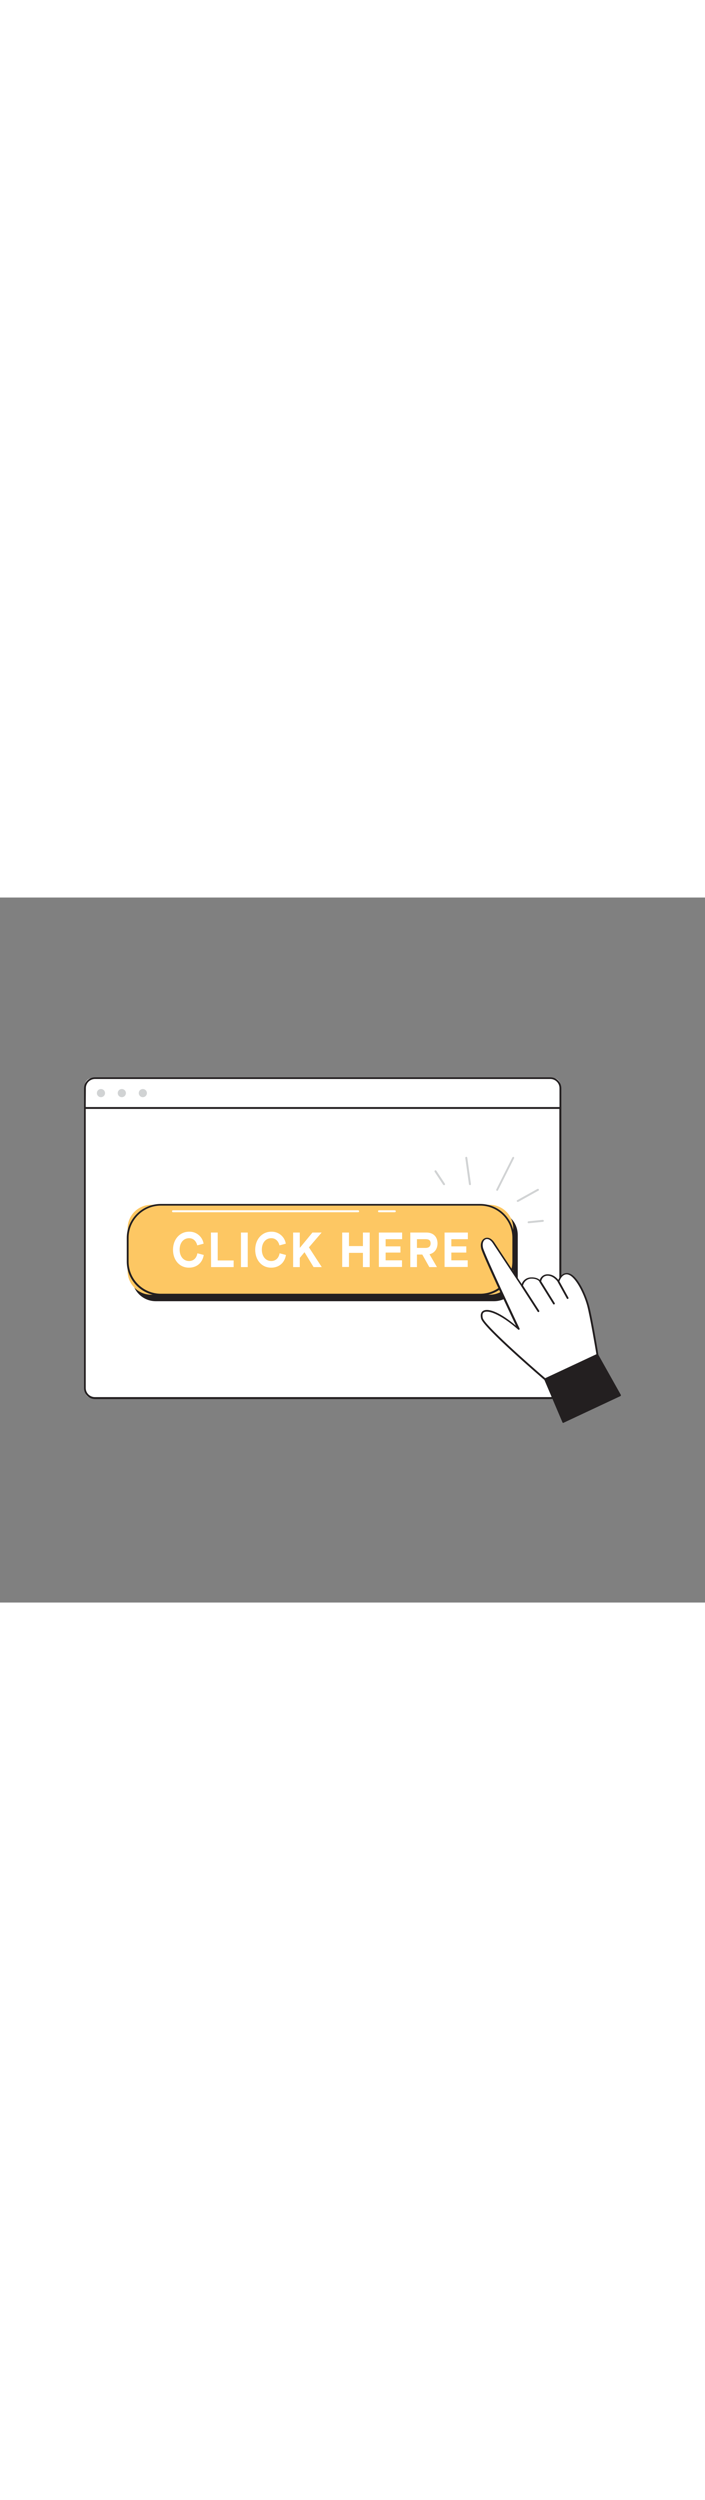 <svg version="1.1" id="Layer_1" xmlns="http://www.w3.org/2000/svg" xmlns:xlink="http://www.w3.org/1999/xlink" x="0px" y="0px" viewBox="0 0 500 500" style="width: 141px;" xml:space="preserve" data-imageid="click-here-45" imageName="Click Here" class="illustrations_image">
<rect x="0" y="0" width="500" height="500" fill="#808080" stroke="none"/>
<style type="text/css">
	.st0_click-here-45{fill:#FFFFFF;}
	.st1_click-here-45{fill:#231F20;}
	.st2_click-here-45{fill:#D1D3D4;}
	.st3_click-here-45{fill:#68E1FD;}
	.st4_click-here-45{fill:none;}
</style>
<g id="Screen_click-here-45">
	<path class="st0_click-here-45" d="M60.2,149.3h337.3l0,0v200.6c0,2.8-2.3,5.1-5.1,5.1h-327c-2.8,0-5.1-2.3-5.1-5.1L60.2,149.3L60.2,149.3z"/>
	<path class="st1_click-here-45" d="M390.3,355.7H67.4c-4.3,0-7.8-3.5-7.8-7.8V149.3c0-0.4,0.3-0.6,0.6-0.6h337.3c0.4,0,0.6,0.3,0.6,0.6v0v198.6&#10;&#9;&#9;C398.1,352.2,394.6,355.7,390.3,355.7z M60.8,149.9v197.9c0,3.6,2.9,6.5,6.5,6.5h322.9c3.6,0,6.5-2.9,6.5-6.5V149.9H60.8z"/>
	<path class="st0_click-here-45" d="M65.3,128.1h327c2.8,0,5.1,2.3,5.1,5.1v16.1l0,0H60.2l0,0v-16.1C60.2,130.4,62.5,128.1,65.3,128.1z"/>
	<path class="st1_click-here-45" d="M397.5,149.9H60.2c-0.3,0-0.6-0.3-0.6-0.6c0,0,0,0,0,0v-14c0-4.3,3.5-7.8,7.8-7.8h322.9c4.3,0,7.8,3.5,7.8,7.8&#10;&#9;&#9;v14C398.1,149.6,397.8,149.9,397.5,149.9z M60.8,148.6h336v-13.4c0-3.6-2.9-6.5-6.5-6.5H67.4c-3.6,0-6.5,2.9-6.5,6.5L60.8,148.6z"/>
	<circle class="st2_click-here-45" cx="71.6" cy="138.7" r="2.9"/>
	<circle class="st2_click-here-45" cx="86.4" cy="138.7" r="2.9"/>
	<circle class="st2_click-here-45" cx="101.3" cy="138.7" r="2.9"/>
</g>
<g id="Button_click-here-45">
	<path class="st1_click-here-45" d="M110.5,222.5h239.9c9.3,0,16.8,7.5,16.8,16.8v30.2c0,9.3-7.5,16.8-16.8,16.8H110.5c-9.3,0-16.8-7.5-16.8-16.8&#10;&#9;&#9;v-30.2C93.6,230.1,101.2,222.5,110.5,222.5z"/>
	<path class="st3_click-here-45 targetColor" d="M107.3,217.9h239.9c9.3,0,16.8,7.5,16.8,16.8v30.2c0,9.3-7.5,16.8-16.8,16.8H107.3c-9.3,0-16.8-7.5-16.8-16.8&#10;&#9;&#9;v-30.2C90.5,225.4,98,217.9,107.3,217.9z" style="fill: rgb(253, 199, 99);"/>
	<path class="st1_click-here-45" d="M340.5,282.4H114.1c-13.4,0-24.2-10.9-24.2-24.2v-16.7c0-13.4,10.9-24.2,24.2-24.2h226.4&#10;&#9;&#9;c13.4,0,24.2,10.9,24.2,24.2v16.7C364.7,271.6,353.8,282.4,340.5,282.4z M114.1,218.5c-12.7,0-22.9,10.3-22.9,22.9v16.7&#10;&#9;&#9;c0,12.7,10.3,22.9,22.9,22.9h226.4c12.7,0,22.9-10.3,22.9-22.9v-16.7c0-12.7-10.3-22.9-22.9-22.9H114.1z"/>
	<path class="st0_click-here-45" d="M122.7,249.8c0-7.4,4.8-12.8,11.4-12.8c5.1-0.2,9.5,3.5,10.3,8.5l-4.5,1.2c-0.8-3.2-2.9-5.1-5.8-5.1&#10;&#9;&#9;c-4,0-6.7,3.3-6.7,8.1s2.7,8.1,6.7,8.1c3.1,0,5.3-2,5.9-5.5l4.5,1.2c-0.9,5.6-5,9-10.4,9C127.5,262.6,122.7,257.3,122.7,249.8z"/>
	<path class="st0_click-here-45" d="M149.6,237.6h4.8v19.8h11.3v4.7h-16L149.6,237.6z"/>
	<path class="st0_click-here-45" d="M170.9,237.6h4.8v24.5h-4.8V237.6z"/>
	<path class="st0_click-here-45" d="M181,249.8c0-7.4,4.8-12.8,11.4-12.8c5.1-0.2,9.5,3.5,10.3,8.5l-4.5,1.2c-0.8-3.2-2.9-5.1-5.8-5.1&#10;&#9;&#9;c-4,0-6.7,3.3-6.7,8.1s2.7,8.1,6.7,8.1c3,0,5.3-2,5.9-5.5l4.5,1.2c-0.9,5.6-5,9-10.4,9C185.8,262.6,181,257.3,181,249.8z"/>
	<path class="st0_click-here-45" d="M207.9,237.6h4.7v10.8h0.1l8.9-10.8h6.5l-9,10.5l9.1,14h-5.8l-6.4-10.5h-0.1l-3.3,4v6.5h-4.7L207.9,237.6z"/>
	<path class="st0_click-here-45" d="M242.7,237.6h4.8v9.6h9.9v-9.6h4.8v24.5h-4.8V252h-9.9v10h-4.8L242.7,237.6z"/>
	<path class="st0_click-here-45" d="M268.8,237.6h16.4v4.7h-11.7v5.1h10.5v4.4h-10.5v5.5h11.6v4.7h-16.4V237.6z"/>
	<path class="st0_click-here-45" d="M304.6,253l5.3,9.1h-5.4l-5-8.9h-3.8v8.9H291v-24.5h11.5c4.8,0,7.8,3,7.8,7.8&#10;&#9;&#9;C310.2,249.4,308.1,252.1,304.6,253L304.6,253z M301.9,248.5c2.2,0,3.5-1.1,3.5-3.2s-1.1-3-3.5-3h-6.2v6.2L301.9,248.5z"/>
	<path class="st0_click-here-45" d="M315.4,237.6h16.4v4.7h-11.7v5.1h10.6v4.4h-10.6v5.5h11.6v4.7h-16.4V237.6z"/>
	<path class="st0_click-here-45" d="M254,223.2H122.7c-0.4,0-0.7-0.3-0.7-0.7c0-0.4,0.3-0.7,0.7-0.7H254c0.4,0,0.7,0.3,0.7,0.7&#10;&#9;&#9;C254.7,222.9,254.4,223.2,254,223.2z"/>
	<path class="st0_click-here-45" d="M280,223.2h-11.2c-0.4,0-0.7-0.3-0.7-0.7c0-0.4,0.3-0.7,0.7-0.7H280c0.4,0,0.7,0.3,0.7,0.7&#10;&#9;&#9;C280.7,222.9,280.4,223.2,280,223.2z"/>
</g>
<g id="Hand_click-here-45">
	<path class="st0_click-here-45" d="M386.6,341.7c0,0-43.3-37-44.8-43.3c-2.1-8.9,9.8-7,26,7.8c0,0-24.6-52.1-25.9-57.3c-1.6-6.5,4.1-10,8.1-3.9&#10;&#9;&#9;c3,4.7,20.2,30.5,20.2,30.5s0.8-5.3,6.2-5.6s6.7,2.5,6.7,2.5s0.5-4.9,5.4-4.8s7.7,4.7,7.7,4.7s1.8-7,7.2-5.4s11.2,13.7,13.6,22.2&#10;&#9;&#9;s6.7,35.2,6.7,35.2L386.6,341.7z"/>
	<path class="st1_click-here-45" d="M386.6,342.3c-0.2,0-0.3-0.1-0.4-0.1c-1.8-1.5-43.5-37.3-45-43.6c-0.8-3.4,0.4-4.9,1.5-5.5&#10;&#9;&#9;c3.9-2.3,13,1.9,23.2,10.6c-5.2-11-23.5-50.1-24.6-54.6c-1-4,0.6-6.7,2.6-7.5c1.8-0.8,4.4-0.3,6.7,3.1c2.6,4.1,16.1,24.3,19.4,29.4&#10;&#9;&#9;c0.9-2.7,3.5-4.6,6.4-4.7c3.5-0.2,5.4,0.9,6.4,1.8c0.8-2.5,3.1-4.1,5.7-4c3.7,0,6.3,2.5,7.5,4c0.6-1.7,1.8-3.2,3.4-4.2&#10;&#9;&#9;c1.3-0.7,2.9-0.9,4.3-0.4c5.9,1.8,11.7,14.3,14,22.6s6.7,35,6.7,35.3c0,0.3-0.1,0.6-0.4,0.7l-37.1,17.3&#10;&#9;&#9;C386.8,342.3,386.7,342.3,386.6,342.3z M345.3,293.7c-0.7,0-1.4,0.1-2,0.4c-1.4,0.8-1.2,2.7-0.9,4.1c1.2,4.9,32,32.2,44.3,42.7&#10;&#9;&#9;L423,324c-0.6-3.6-4.5-26.9-6.6-34.7c-2.6-9.3-8.4-20.3-13.2-21.8c-1.1-0.4-2.3-0.3-3.3,0.3c-2.3,1.3-3.2,4.6-3.2,4.6&#10;&#9;&#9;c-0.1,0.2-0.3,0.4-0.5,0.5c-0.2,0-0.5-0.1-0.6-0.3c0,0-2.8-4.3-7.1-4.4h-0.1c-4.1,0-4.6,4.1-4.6,4.2c0,0.4-0.4,0.6-0.7,0.5&#10;&#9;&#9;c-0.2,0-0.4-0.2-0.5-0.4c0-0.1-1.3-2.4-6.1-2.2c-2.8,0.2-5.1,2.3-5.6,5.1c0,0.3-0.2,0.5-0.5,0.5c-0.3,0.1-0.5-0.1-0.7-0.3&#10;&#9;&#9;c-0.2-0.3-17.2-25.9-20.2-30.5c-1.5-2.3-3.5-3.4-5.1-2.7c-1.5,0.6-2.6,2.8-1.8,6.1c1.3,5.1,25.6,56.7,25.9,57.2&#10;&#9;&#9;c0.1,0.3,0,0.7-0.3,0.8c-0.2,0.1-0.5,0.1-0.7-0.1C357.6,297.7,349.5,293.7,345.3,293.7z"/>
	<line class="st4_click-here-45" x1="383.1" y1="272.4" x2="392.8" y2="288"/>
	<path class="st1_click-here-45" d="M392.8,288.6c-0.2,0-0.4-0.1-0.5-0.3l-9.7-15.6c-0.2-0.3-0.1-0.7,0.2-0.9c0.3-0.2,0.7-0.1,0.9,0.2c0,0,0,0,0,0&#10;&#9;&#9;l9.7,15.6c0.2,0.3,0.1,0.7-0.2,0.9C393,288.6,392.9,288.6,392.8,288.6z"/>
	<line class="st4_click-here-45" x1="396.1" y1="272.3" x2="402.6" y2="284.1"/>
	<path class="st1_click-here-45" d="M402.6,284.7c-0.2,0-0.4-0.1-0.6-0.3l-6.5-11.8c-0.2-0.3-0.1-0.7,0.2-0.9s0.7-0.1,0.9,0.2l6.5,11.8&#10;&#9;&#9;c0.2,0.3,0.1,0.7-0.2,0.9c0,0,0,0,0,0C402.8,284.7,402.7,284.7,402.6,284.7z"/>
	<line class="st4_click-here-45" x1="370.2" y1="275.5" x2="381.8" y2="293.4"/>
	<path class="st1_click-here-45" d="M381.8,294c-0.2,0-0.4-0.1-0.5-0.3l-11.6-18c-0.2-0.3-0.2-0.7,0.1-0.9s0.7-0.2,0.9,0.1c0,0,0.1,0.1,0.1,0.1&#10;&#9;&#9;l11.6,18c0.2,0.3,0.1,0.7-0.2,0.9C382,293.9,381.9,294,381.8,294z"/>
	<polygon class="st1_click-here-45" points="386.6,341.7 399.5,371.9 439.8,353 423.7,324.3 &#9;"/>
	<path class="st1_click-here-45" d="M399.5,372.6c-0.1,0-0.1,0-0.2,0c-0.2-0.1-0.3-0.2-0.4-0.4L386,341.9c-0.1-0.3,0-0.7,0.3-0.8l37.1-17.4&#10;&#9;&#9;c0.3-0.1,0.7,0,0.8,0.3l16.1,28.7c0.1,0.2,0.1,0.3,0,0.5c0,0.2-0.2,0.3-0.3,0.4l-40.3,18.9C399.7,372.6,399.6,372.6,399.5,372.6z&#10;&#9;&#9; M387.5,342l12.4,29.1l39.1-18.4l-15.5-27.6L387.5,342z"/>
</g>
<g id="Line_click-here-45">
	<path class="st2_click-here-45" d="M333.3,204c-0.3,0-0.6-0.3-0.7-0.6l-2.6-18.7c-0.1-0.4,0.2-0.7,0.6-0.8s0.7,0.2,0.8,0.6l2.6,18.7&#10;&#9;&#9;c0.1,0.4-0.2,0.7-0.6,0.8c0,0,0,0,0,0L333.3,204z"/>
	<path class="st2_click-here-45" d="M352.6,208c-0.4,0-0.7-0.3-0.7-0.7c0-0.1,0-0.2,0.1-0.3l11.4-22.7c0.2-0.3,0.6-0.5,0.9-0.3&#10;&#9;&#9;c0.3,0.2,0.5,0.6,0.3,0.9l-11.4,22.7C353.1,207.9,352.9,208,352.6,208z"/>
	<path class="st2_click-here-45" d="M367.2,215.9c-0.4,0-0.7-0.3-0.7-0.7c0-0.3,0.1-0.5,0.4-0.6l14.2-7.9c0.3-0.2,0.8-0.1,1,0.2&#10;&#9;&#9;c0.2,0.3,0.1,0.8-0.2,1c0,0-0.1,0-0.1,0l-14.2,7.9C367.4,215.8,367.3,215.9,367.2,215.9z"/>
	<path class="st2_click-here-45" d="M374.9,231c-0.4,0-0.7-0.3-0.7-0.7c0-0.4,0.3-0.7,0.7-0.7l0,0l10-1c0.4,0,0.7,0.2,0.8,0.6&#10;&#9;&#9;c0,0.4-0.2,0.7-0.6,0.8L374.9,231L374.9,231z"/>
	<path class="st2_click-here-45" d="M314.9,204c-0.2,0-0.5-0.1-0.6-0.3l-6-9.1c-0.2-0.3-0.2-0.7,0.1-1s0.7-0.2,1,0.1c0,0,0.1,0.1,0.1,0.1l6,9.1&#10;&#9;&#9;c0.2,0.3,0.2,0.8-0.2,1c0,0,0,0,0,0C315.2,204,315.1,204,314.9,204z"/>
</g>
</svg>
